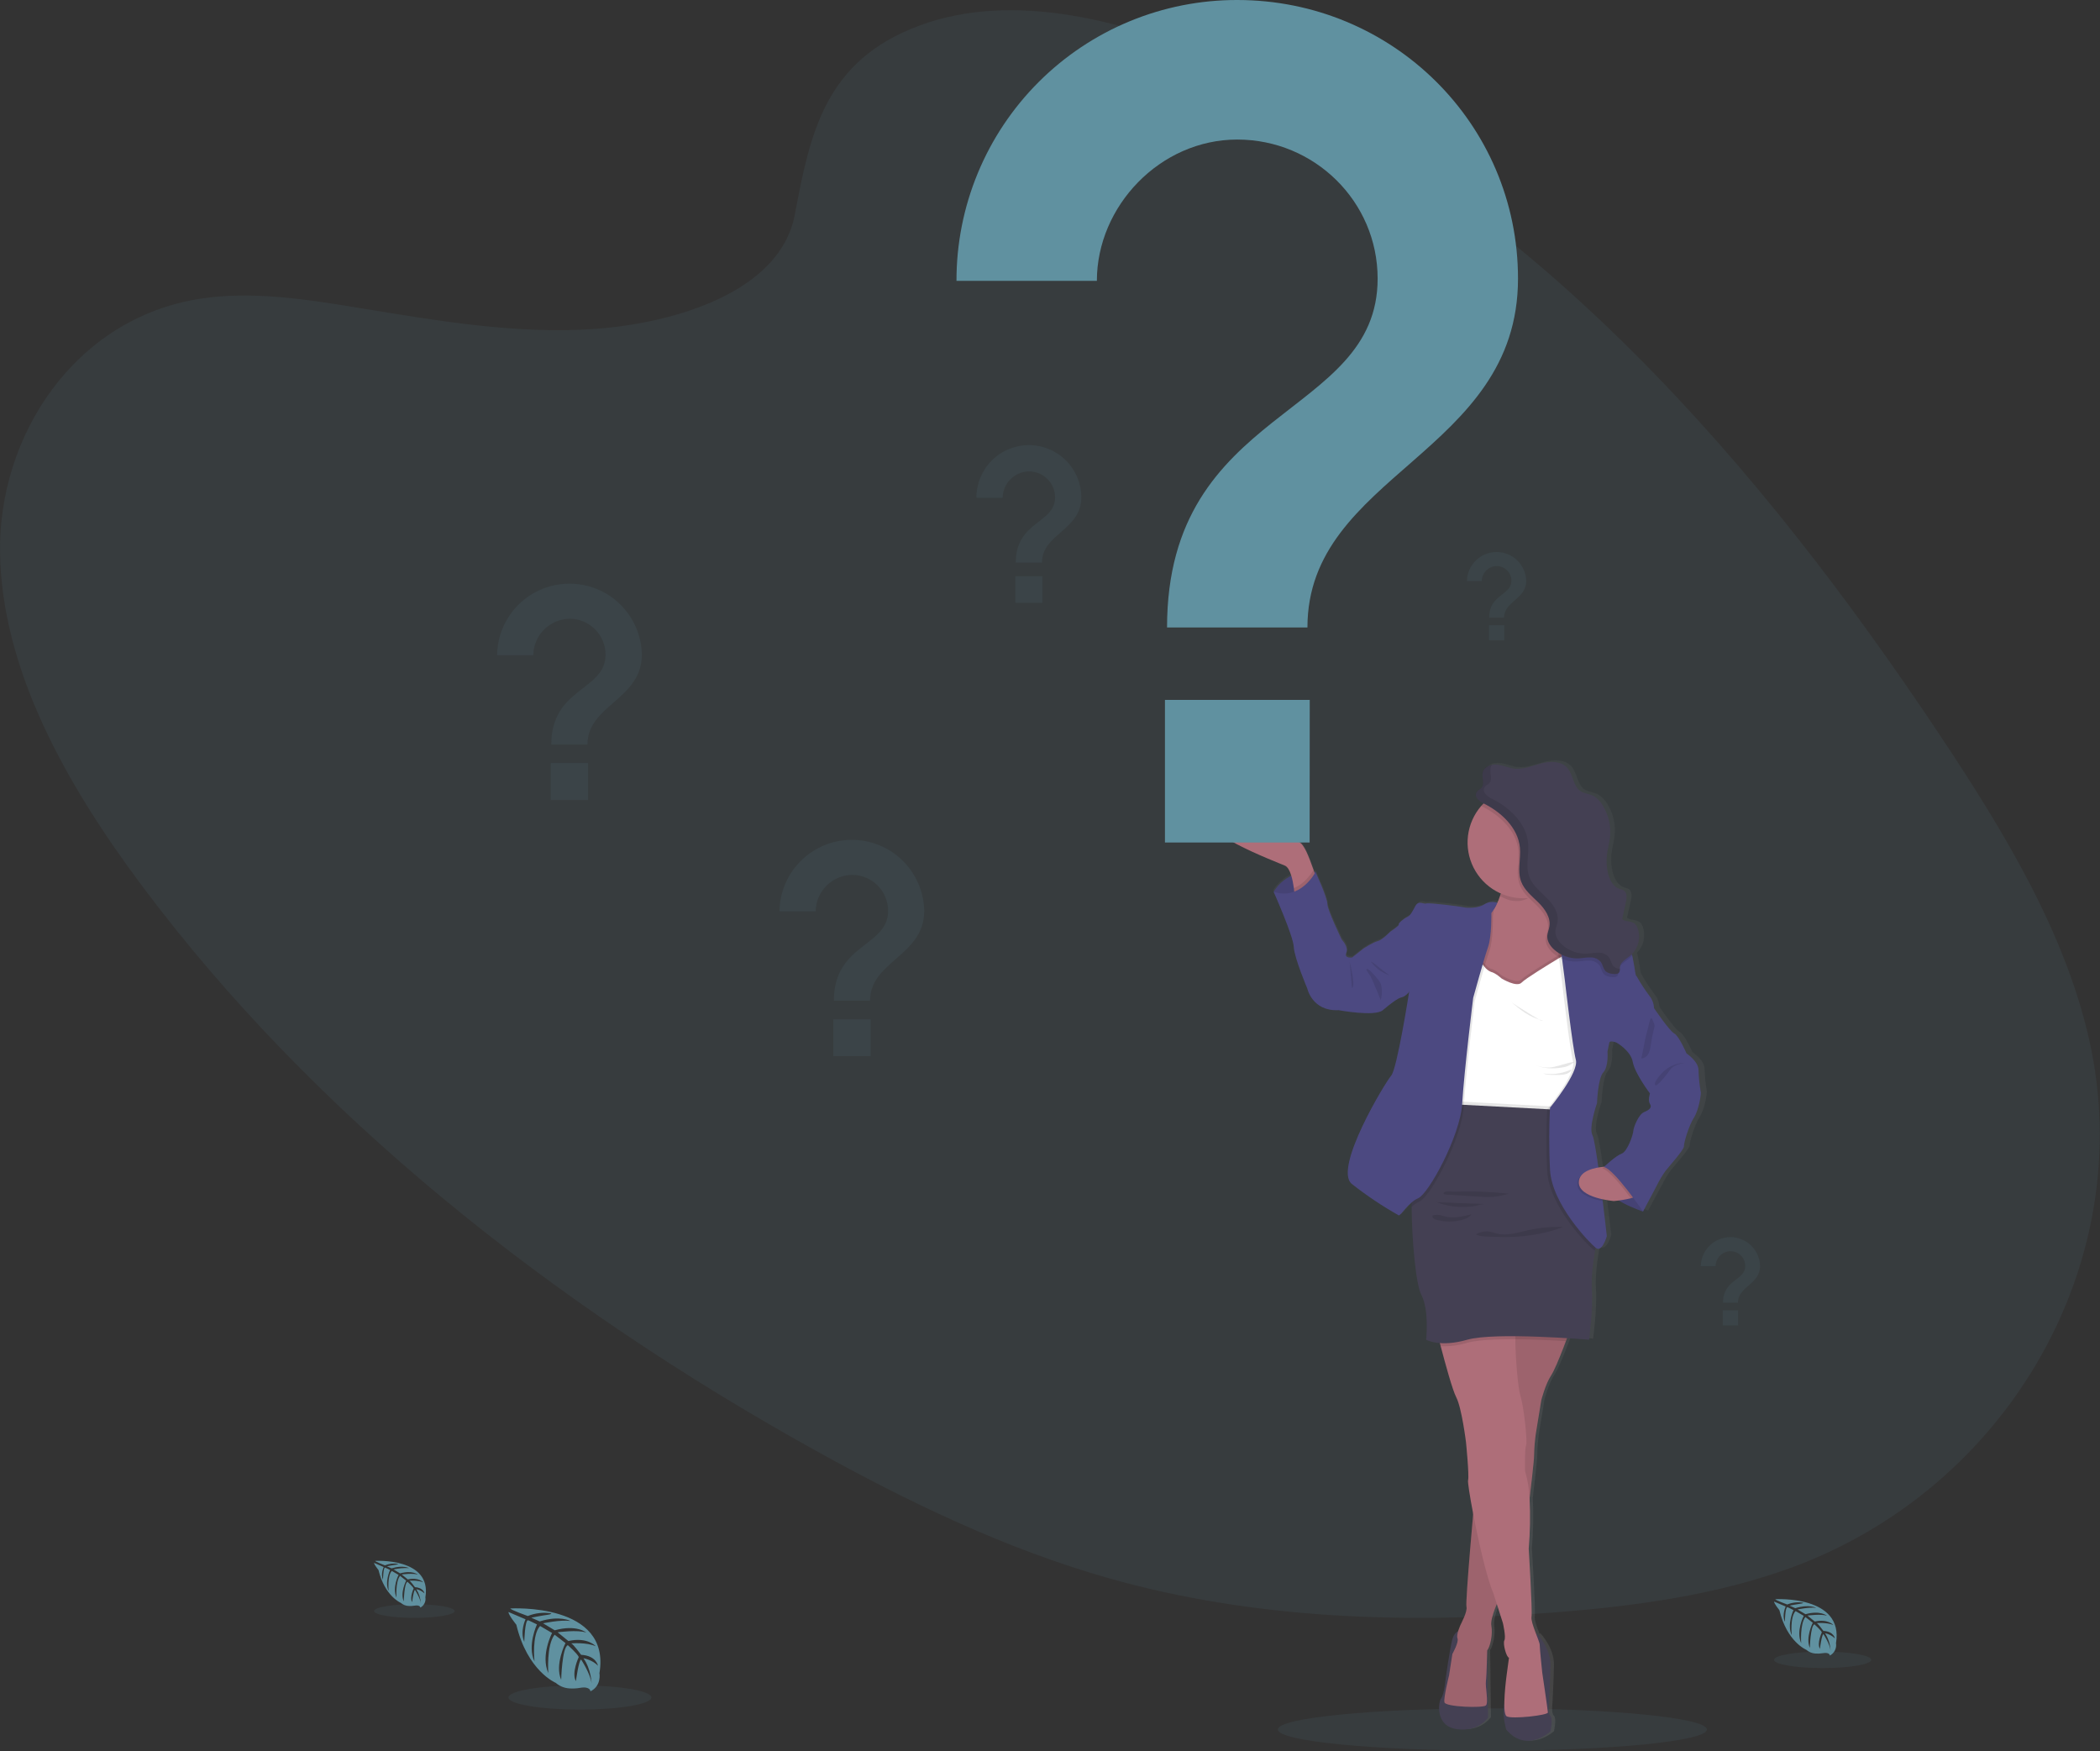 <svg width="1004" height="837" viewBox="0 0 1004 837" fill="none" xmlns="http://www.w3.org/2000/svg">
<rect x="0" y="0" width="1004" height="837" fill="#333333" stroke="none"/>
<g id="undraw_questions_75e0 (1) 1">
<g clip-path="url(#clip0)">
<path id="Vector" opacity="0.1" d="M713.5 836.77C770.142 836.77 816.06 832.244 816.06 826.66C816.06 821.076 770.142 816.55 713.5 816.55C656.858 816.55 610.94 821.076 610.94 826.66C610.94 832.244 656.858 836.77 713.5 836.77Z" fill="#6091A0"/>
<path id="Vector_2" opacity="0.1" d="M439.53 12.24C484.7 -4.55 539.69 9.89 586.65 30.95C734.14 97.11 841.59 222.7 926.96 350.65C957.87 396.98 987.23 445.35 998.85 497.07C1022.51 602.34 960.8 711.32 855.85 749.51C820.16 762.51 780.95 767.84 741.68 770.81C671.85 776.1 599.55 774 530.28 754.41C480.88 740.41 434.15 717.89 389.33 693.01C264.16 623.49 149.85 533.21 67.54 422.93C31.44 374.56 0.9 320.03 0.02 264.22C-0.86 208.41 35.51 152.33 95.35 142.84C120.09 138.92 146.26 143 171.79 147.2C209.38 153.39 247.48 159.9 284.64 157.2C323.03 154.39 372.96 139.39 379.96 102.74C387.37 63.39 394.42 29.01 439.53 12.24Z" fill="#6091A0"/>
<path id="leaf1" d="M244.02 768.81C244.02 768.81 292.28 765.9 286.59 799.72C286.59 799.72 287.72 805.72 282.3 808.41C282.3 808.41 282.22 805.9 277.35 806.75C275.62 807.047 273.861 807.135 272.11 807.01C269.742 806.846 267.492 805.916 265.7 804.36V804.36C265.7 804.36 252.13 798.76 246.86 776.58C246.86 776.58 242.95 771.75 243.11 770.5L251.25 773.98C251.25 773.98 248.47 779.86 250.66 784.74C250.66 784.74 250.92 774.2 252.49 774.44C252.8 774.49 256.72 776.44 256.72 776.44C256.72 776.44 251.93 786.67 255.54 794.11C255.54 794.11 254.17 781.5 258.21 777.18L263.95 780.53C263.95 780.53 258.35 791.1 262.15 799.72C262.15 799.72 261.15 786.49 265.15 781.34L270.35 785.34C270.35 785.34 265.09 795.76 268.3 802.92C268.3 802.92 268.71 787.51 271.47 786.35C271.47 786.35 276.02 790.35 276.71 792.01C276.71 792.01 273.11 799.57 275.34 803.56C275.34 803.56 276.71 793.3 277.84 793.25C277.84 793.25 282.36 800.05 282.84 804.71C282.84 804.71 282.64 797.78 278.93 792.6C278.93 792.6 283.31 793.35 285.87 796.19C285.87 796.19 285.16 791.38 277.82 790.96C277.82 790.96 274.08 785.81 273.07 785.49C273.07 785.49 280.38 784.88 284.81 786.85C284.81 786.85 280.91 782.31 271.73 784.37L266.6 780.19C266.6 780.19 276.23 778.87 280.3 780.33C280.3 780.33 275.61 776.33 265.22 779.24L259.64 775.9C259.64 775.9 267.84 774.13 272.73 774.77C272.73 774.77 267.57 771.99 258 775L254 773.21C254 773.21 260 772.03 261.77 771.84C263.54 771.65 263.62 771.17 263.62 771.17C259.814 770.532 255.905 770.965 252.33 772.42C252.33 772.42 243.87 769.39 244.02 768.81Z" fill="#6091A0"/>
<path id="Vector_3" opacity="0.1" d="M277.26 817.13C296.126 817.13 311.42 814.547 311.42 811.36C311.42 808.173 296.126 805.59 277.26 805.59C258.394 805.59 243.1 808.173 243.1 811.36C243.1 814.547 258.394 817.13 277.26 817.13Z" fill="#6091A0"/>
<path id="leaf2" d="M179.37 746.06C179.37 746.06 206.58 744.42 203.37 763.49C203.54 764.457 203.397 765.452 202.964 766.333C202.531 767.214 201.829 767.934 200.96 768.39C200.96 768.39 200.91 766.98 198.17 767.46C197.196 767.627 196.205 767.674 195.22 767.6C193.882 767.518 192.609 766.993 191.6 766.11V766.11C191.6 766.11 183.96 762.94 180.96 750.44C180.96 750.44 178.76 747.71 178.84 747.01L183.44 749.01C183.44 749.01 181.87 752.33 183.1 755.08C183.1 755.08 183.25 749.13 184.1 749.27C184.28 749.27 186.49 750.42 186.49 750.42C186.49 750.42 183.79 756.19 185.83 760.42C185.83 760.42 185.05 753.31 187.33 750.87L190.56 752.76C190.56 752.76 187.41 758.76 189.56 763.58C189.56 763.58 189.01 756.12 191.25 753.22L194.18 755.5C194.18 755.5 191.18 761.37 193.03 765.41C193.03 765.41 193.26 756.72 194.82 756.07C194.82 756.07 197.38 758.33 197.77 759.26C197.77 759.26 195.77 763.52 197 765.77C197 765.77 197.77 759.99 198.41 759.96C198.41 759.96 200.96 763.79 201.22 766.42C201.092 763.991 200.334 761.637 199.02 759.59C200.491 759.859 201.851 760.555 202.93 761.59C202.93 761.59 202.54 758.88 198.39 758.64C198.39 758.64 196.28 755.73 195.72 755.56C195.72 755.56 199.84 755.21 202.34 756.32C202.34 756.32 200.14 753.76 194.96 754.92L192.07 752.56C192.07 752.56 197.5 751.82 199.8 752.64C199.8 752.64 197.15 750.38 191.29 752.03L188.15 750.14C190.569 749.612 193.046 749.4 195.52 749.51C195.52 749.51 192.62 747.94 187.22 749.64L184.97 748.64C184.97 748.64 188.36 747.97 189.35 747.87C190.34 747.77 190.4 747.49 190.4 747.49C188.252 747.134 186.047 747.38 184.03 748.2C184.03 748.2 179.29 746.39 179.37 746.06Z" fill="#6091A0"/>
<path id="Vector_4" opacity="0.1" d="M198.11 773.3C208.747 773.3 217.37 771.84 217.37 770.04C217.37 768.24 208.747 766.78 198.11 766.78C187.473 766.78 178.85 768.24 178.85 770.04C178.85 771.84 187.473 773.3 198.11 773.3Z" fill="#6091A0"/>
<path id="leaf3" d="M848.78 764.39C848.78 764.39 881.63 762.39 877.78 785.39C877.977 786.558 877.801 787.759 877.277 788.822C876.752 789.884 875.907 790.755 874.86 791.31C874.86 791.31 874.8 789.6 871.49 790.18C870.311 790.381 869.113 790.438 867.92 790.35C866.308 790.245 864.776 789.613 863.56 788.55V788.55C863.56 788.55 854.32 784.74 850.73 769.64C850.73 769.64 848.07 766.35 848.18 765.51L853.72 767.87C853.72 767.87 851.83 771.87 853.32 775.2C853.32 775.2 853.5 768.02 854.56 768.2C854.78 768.2 857.44 769.58 857.44 769.58C857.44 769.58 854.18 776.58 856.64 781.58C856.64 781.58 855.71 773 858.46 770.06L862.36 772.33C862.36 772.33 858.55 779.53 861.14 785.4C861.14 785.4 860.47 776.4 863.14 772.89L866.68 775.65C866.68 775.65 863.1 782.74 865.28 787.65C865.28 787.65 865.57 777.17 867.45 776.37C867.45 776.37 870.54 779.1 871.01 780.22C871.01 780.22 868.56 785.37 870.08 788.09C870.08 788.09 871.01 781.09 871.78 781.09C871.78 781.09 874.86 785.72 875.18 788.89C875.031 785.959 874.118 783.118 872.53 780.65C874.307 780.986 875.948 781.835 877.25 783.09C877.25 783.09 876.77 779.82 871.76 779.53C871.76 779.53 869.22 776.02 868.54 775.81C868.54 775.81 873.54 775.39 876.54 776.73C876.54 776.73 873.88 773.65 867.63 775.05L864.14 772.2C864.14 772.2 870.69 771.3 873.47 772.29C873.47 772.29 870.27 769.56 863.2 771.55L859.4 769.28C859.4 769.28 864.98 768.08 868.31 768.51C868.31 768.51 864.8 766.62 858.31 768.67L855.59 767.45C855.59 767.45 859.68 766.64 860.88 766.52C862.08 766.4 862.14 766.06 862.14 766.06C859.551 765.628 856.892 765.922 854.46 766.91C854.46 766.91 848.68 764.77 848.78 764.39Z" fill="#6091A0"/>
<path id="Vector_5" opacity="0.1" d="M871.4 797.29C884.241 797.29 894.65 795.53 894.65 793.36C894.65 791.19 884.241 789.43 871.4 789.43C858.559 789.43 848.15 791.19 848.15 793.36C848.15 795.53 858.559 797.29 871.4 797.29Z" fill="#6091A0"/>
<path id="Vector_6" d="M816.05 521.62C815.42 518.099 815.056 514.536 814.96 510.96C814.96 506.67 809.13 502.87 809.13 502.87C809.13 502.87 805.53 494.54 803.13 493.31C800.73 492.08 793.32 481.18 793.32 481.18C793.235 479.03 792.452 476.966 791.09 475.3C788.87 472.382 786.842 469.322 785.02 466.14C784.02 464.92 784.52 464.06 783.02 456.95C782.94 456.58 782.85 456.22 782.74 455.88C782.74 455.72 782.64 455.58 782.58 455.42C784.172 453.823 785.282 451.81 785.782 449.612C786.283 447.413 786.154 445.119 785.41 442.99C785.141 442.144 784.65 441.384 783.99 440.79C782.3 439.41 779.6 439.98 777.86 438.67L779.71 430.49C780.15 428.49 780.38 425.96 778.63 424.88C777.973 424.568 777.282 424.337 776.57 424.19C773.57 423.19 771.83 420.02 771.05 416.97C770.3 414.032 770.097 410.981 770.45 407.97C770.79 405.07 771.64 402.25 771.95 399.34C772.514 393.958 771.219 388.544 768.28 384C767.137 382.039 765.453 380.449 763.43 379.42C761.58 378.59 759.43 378.42 757.7 377.42C753.98 375.05 754.17 369.42 751.2 366.19C748.23 362.96 742.97 362.97 738.64 364.08C734.31 365.19 730 367.08 725.56 366.61C722.7 366.29 720.02 364.99 717.15 364.69C716.329 364.612 715.501 364.649 714.69 364.8V364.71C712.57 365.09 710.62 366.27 710.12 368.28C710.008 368.758 709.961 369.249 709.98 369.74C709.98 370.91 710.26 372.13 710.28 373.25C710.317 373.695 710.264 374.143 710.125 374.567C709.986 374.991 709.763 375.383 709.47 375.72C708.9 376.33 708.06 376.65 707.47 377.28C707.229 377.521 707.041 377.808 706.915 378.125C706.79 378.441 706.73 378.78 706.74 379.12C706.74 380.9 708.96 382.47 710.45 383.19H710.51C710.11 383.59 709.71 384.01 709.34 384.44C705.068 389.264 702.713 395.487 702.72 401.93C702.756 407.134 704.313 412.215 707.198 416.546C710.083 420.877 714.172 424.271 718.96 426.31L718.75 426.96C718.329 428.246 717.838 429.508 717.28 430.74C716.245 430.392 715.147 430.274 714.063 430.395C712.978 430.516 711.933 430.873 711 431.44C708.14 433.44 702.55 433.28 701.06 432.91C699.57 432.54 684.06 430.58 682.81 431.07C681.56 431.56 679.09 429.36 677.48 432.3C675.87 435.24 675.12 436.83 673.48 437.57C671.84 438.31 669.01 440.63 669.39 441.12C669.77 441.61 665.29 444.55 665.29 444.55C665.29 444.55 661.44 448.55 659.21 449.08C656.98 449.61 652.26 452.64 652.26 452.64L646.79 456.92C646.79 456.92 642.7 457.54 643.94 454.72C645.18 451.9 641.7 448.35 641.7 448.35C641.7 448.35 634.75 434.26 634.75 431.35C634.75 428.44 629.04 416.03 629.04 416.03L628.34 415.96L628.02 415.05C626.97 412.1 625.61 408.48 624.57 406.36C622.57 402.31 621.34 401.89 621.34 401.89C621.34 401.89 597.26 383.81 581.62 389.32C565.98 394.83 610.17 411.25 614.14 412.97C615.53 413.57 616.53 415.51 617.23 417.78C613.707 419.479 610.741 422.146 608.68 425.47C608.68 425.47 618.24 446.66 618.49 451.93C618.74 457.2 625.07 471.93 625.07 471.93C625.07 471.93 627.43 482.84 640.21 482.22C640.21 482.22 657.84 485.46 661.69 482.22C665.54 478.98 669.01 476.44 670.88 476.07C672.255 475.618 673.464 474.765 674.35 473.62C674.35 473.62 668.52 510.37 665.66 513.56C662.8 516.75 637.53 558.01 646.6 565.39C653.783 570.952 661.375 575.966 669.31 580.39C670.08 580.77 672.39 576.92 675.69 574.19C675.69 574.88 675.69 575.58 675.69 576.32C675.75 591 677.69 613.32 680.37 618.32C684.37 625.67 682.73 639.88 682.73 639.88C684.833 640.87 687.117 641.418 689.44 641.49C689.56 641.97 689.7 642.49 689.83 642.99C692.02 651.26 695.57 664.05 697.38 667.45C700.11 672.6 702.09 688.9 702.09 688.9C702.09 688.9 703.71 704.9 703.09 707.15C702.85 708 703.9 714.66 705.55 723.15C704.55 734.64 702.65 756.79 702.33 764.8C702.33 764.95 702.33 765.1 702.33 765.24V765.38C702.335 765.47 702.335 765.56 702.33 765.65C702.33 765.83 702.33 765.99 702.33 766.14C702.299 766.644 702.319 767.15 702.39 767.65C702.514 768.413 702.456 769.194 702.22 769.93C701.512 772.144 700.612 774.293 699.53 776.35C699.074 777.361 698.673 778.396 698.33 779.45C697.33 779.89 696.11 780.96 695.43 783.57C694.19 788.35 692.33 801.57 692.33 801.57C692.33 801.57 691.58 809.66 690.1 811.5C688.62 813.34 687.1 824.85 697.67 826.32C708.24 827.79 712.81 820.72 712.81 820.72L712.44 788.64V788.58C712.654 788.31 712.838 788.019 712.99 787.71V787.63C713.06 787.48 713.14 787.32 713.21 787.14L713.3 786.9L713.46 786.51C713.454 786.464 713.454 786.416 713.46 786.37C714.486 783.297 714.794 780.03 714.36 776.82V776.66V776.41C714.36 776.33 714.36 776.24 714.36 776.16V775.66C714.36 775.6 714.36 775.53 714.36 775.47C714.36 775.257 714.38 775.037 714.42 774.81C714.42 774.81 714.42 774.73 714.42 774.69L714.48 774.3V774.13C714.48 774 714.48 773.87 714.56 773.73C714.556 773.697 714.556 773.663 714.56 773.63C714.66 773.17 714.78 772.63 714.91 772.19V772.08L715.06 771.6C715.21 771.09 715.38 770.6 715.56 770.06V769.96C715.56 769.8 715.67 769.64 715.73 769.49V769.43C715.91 768.94 716.1 768.43 716.28 768.01L716.33 767.88L716.49 767.48L716.54 767.36L716.92 766.47L719.85 775.52C719.85 775.52 721.47 782.26 720.6 783.85C719.73 785.44 721.6 792.06 722.83 792.18L721.68 800.51C721.058 805.103 720.688 809.727 720.57 814.36C720.49 814.89 720.41 815.36 720.35 815.68C719.55 819.95 721.47 826.57 721.47 826.57C731.27 838.16 742.95 827.47 742.95 827.47C742.95 827.47 744.31 821.34 742.95 820.12C741.59 818.9 742.2 814.48 742.2 814.48C742.2 814.48 742.82 803.57 742.94 795.61C743.06 787.65 736.43 780.61 736.43 780.61L736.06 780.94C734.85 777.82 733.47 774.18 733.76 772.55C734.26 769.73 732.39 739.96 732.39 739.96C733.081 731.979 733.228 723.961 732.83 715.96V715.96C732.99 714.61 733.14 713.28 733.29 711.96C734.04 705.56 734.65 700.09 734.89 697.22V696.88C734.95 696.11 734.98 695.56 734.97 695.3C734.97 694.3 734.97 693.16 735.07 691.91C735.3 688.47 735.84 684.64 735.84 684.64L738.44 668.83C738.44 668.83 740.44 661.11 743.29 656.83L743.63 656.29C743.74 656.1 743.85 655.89 743.97 655.67L744.02 655.58C744.13 655.37 744.25 655.15 744.36 654.92L744.41 654.83C744.81 654.04 745.24 653.13 745.69 652.13C745.69 652.05 745.76 651.98 745.79 651.9L746.13 651.14C746.13 651.04 746.21 650.94 746.26 650.84C746.31 650.74 746.47 650.33 746.58 650.08C746.629 649.979 746.673 649.876 746.71 649.77C746.84 649.47 746.98 649.16 747.11 648.84L747.3 648.38C747.39 648.15 747.49 647.92 747.59 647.69L747.83 647.08C747.9 646.93 747.96 646.78 748.02 646.63L748.29 645.94C748.29 645.84 748.38 645.73 748.42 645.63C749.13 643.86 749.81 642.11 750.42 640.52C750.61 640.02 750.8 639.52 750.97 639.08C757.33 639.47 761.65 639.82 761.65 639.82C761.65 639.82 763.65 625.49 763.01 616.06C762.59 609.62 763.79 601.52 764.58 597.06C764.67 596.57 764.75 596.13 764.83 595.73L765 595.87C768.11 598.32 770.34 590.23 770.34 590.23C770.34 590.23 769.5 582.68 768.34 573.53L768.22 572.62C770.012 573.002 771.825 573.279 773.65 573.45C773.65 573.45 774.65 573.36 776.02 573.19C779.81 575.384 783.81 577.193 787.96 578.59L794.57 566.39C795.812 563.861 797.267 561.442 798.92 559.16C800.92 556.71 807.98 548.87 807.86 547.4C807.74 545.93 810.22 537.47 812.7 533.67C815.18 529.87 816.17 522.23 816.05 521.62ZM788.49 530.93C785.88 532.03 783.4 538.16 783.28 540C783.16 541.84 780.42 549.92 777.57 550.9C774.94 551.8 769.92 556.42 769.12 557.16C768.3 557.23 767.37 557.34 766.4 557.5C765.31 549.77 764.23 543.37 763.54 542.08C761.54 538.4 765.73 526.64 765.73 526.64C765.73 526.64 766.14 514.76 768.73 511.94C771.32 509.12 770.73 502.01 770.73 502.01C770.73 502.01 771.35 499.07 771.6 497.73C771.85 496.39 775.29 497.73 775.32 497.73C775.32 497.73 782.02 501.4 783.02 506.91C784.02 512.42 791.34 521.98 791.34 521.98C791.34 521.98 790.22 525.29 791.34 526.98C792.46 528.67 791.1 529.83 788.49 530.93V530.93Z" fill="url(#paint0_linear)"/>
<path id="Vector_7" d="M608.96 426.22C610.999 422.858 613.983 420.171 617.54 418.495C621.097 416.82 625.07 416.23 628.96 416.8V431.11H620.27L613.47 429.39L608.96 426.22Z" fill="#4C4981"/>
<path id="Vector_8" opacity="0.1" d="M608.96 426.22C610.999 422.858 613.983 420.171 617.54 418.495C621.097 416.82 625.07 416.23 628.96 416.8V431.11H620.27L613.47 429.39L608.96 426.22Z" fill="black"/>
<path id="Vector_9" d="M629.61 420.59L618.96 428.05C618.96 428.05 618.87 426.56 618.6 424.52C618.07 420.66 616.88 414.87 614.31 413.75C610.4 412.03 566.87 395.65 582.31 390.14C597.75 384.63 621.44 402.69 621.44 402.69C621.44 402.69 622.66 403.11 624.61 407.14C625.61 409.26 626.98 412.87 628.01 415.82C628.96 418.48 629.61 420.59 629.61 420.59Z" fill="#AE6E79"/>
<path id="Vector_10" d="M714.69 432.08L715.9 431.51L719.3 435.39L716.52 441.32L711.78 439.42L712.88 434.68L714.69 432.08Z" fill="#4C4981"/>
<path id="Vector_11" d="M698.58 779.39C698.58 779.39 695.52 779.03 694.3 783.8C693.08 788.57 691.24 801.8 691.24 801.8C691.24 801.8 690.51 809.87 689.04 811.71C687.57 813.55 686.11 825.04 696.5 826.5C706.89 827.96 711.42 820.91 711.42 820.91L711.05 788.84L698.58 779.39Z" fill="#444053"/>
<path id="Vector_12" d="M734.84 780.83C734.84 780.83 741.38 787.83 741.26 795.77C741.14 803.71 740.52 814.6 740.52 814.6C740.52 814.6 739.92 819.01 741.26 820.23C742.6 821.45 741.26 827.57 741.26 827.57C741.26 827.57 729.76 838.24 720.1 826.67C720.1 826.67 718.22 820.06 719 815.8C719.78 811.54 721.96 792.39 721.96 792.39L734.84 780.83Z" fill="#444053"/>
<path id="Vector_13" d="M751.04 634.6C751.04 634.6 744.44 653.06 741.62 657.34C738.8 661.62 736.86 669.34 736.86 669.34L734.29 685.11C733.788 688.636 733.501 692.189 733.43 695.75C733.55 699.3 727.07 751.02 727.07 751.02L716.8 764.11C716.8 764.11 712.28 773.28 713.01 777.11C713.74 780.94 712.52 787.02 711.01 788.85C711.01 788.85 710.77 800.85 710.4 803.52C710.03 806.19 711.75 813.8 710.4 815.14C709.05 816.48 691.08 815.88 690.59 813.67C690.1 811.46 692.79 800.83 692.79 800.83L694.38 790.56C694.38 790.56 697.56 784.94 696.83 783.1C696.1 781.26 698.17 776.99 698.29 776.62C698.41 776.25 701.72 770.26 701.11 767.94C700.5 765.62 704.96 716.28 704.96 716.28L717.55 627.87L751.04 634.6Z" fill="#AE6E79"/>
<path id="Vector_14" opacity="0.1" d="M751.04 634.6C751.04 634.6 750.04 637.38 748.67 641.03C746.49 646.79 743.35 654.72 741.62 657.34C738.81 661.62 736.85 669.34 736.85 669.34L734.28 685.12C733.783 688.646 733.499 692.199 733.43 695.76C733.43 697.16 732.49 706.09 731.29 716.38C729.44 732.11 727.07 751.03 727.07 751.03L716.8 764.12C716.8 764.12 716.28 765.12 715.63 766.7C714.34 769.7 712.52 774.57 713.01 777.08C713.74 780.87 712.52 786.98 711.01 788.82C711.01 788.82 710.76 800.82 710.4 803.49C710.04 806.16 711.75 813.76 710.4 815.11C709.05 816.46 691.08 815.85 690.59 813.65C690.1 811.45 692.79 800.81 692.79 800.81L694.38 790.53C694.38 790.53 697.56 784.91 696.82 783.07C696.08 781.23 698.17 776.96 698.29 776.59C698.41 776.22 701.72 770.23 701.11 767.91C700.64 766.14 703.11 737.17 704.26 723.43C704.65 719.11 704.9 716.3 704.9 716.3L715.73 640.24L716.61 634.11L717.49 627.89L751.04 634.6Z" fill="black"/>
<path id="Vector_15" d="M740.04 818.51C740.15 819.86 722.79 821.82 720.31 820.35C717.83 818.88 720.31 800.66 720.31 800.66L721.44 792.35C720.23 792.22 718.39 785.62 719.24 784.03C720.09 782.44 718.51 775.72 718.51 775.72L715.63 766.72L713.87 761.21C711.01 754.9 706.87 736.9 704.3 723.46C702.68 715.02 701.65 708.37 701.88 707.52C702.49 705.32 700.88 689.3 700.88 689.3C700.88 689.3 698.88 673.03 696.24 667.9C694.45 664.5 690.96 651.73 688.8 643.49C687.7 639.26 686.94 636.22 686.94 636.22C686.94 636.22 705.42 634.67 716.63 634.13C721.78 633.88 725.4 633.85 724.98 634.27C724.56 634.69 724.45 636.93 724.47 640.17C724.52 648.56 725.69 663.32 726.93 667.29C728.64 672.79 730.35 689.29 729.62 690.89C728.89 692.49 729.13 703.12 729.13 703.12C730.39 707.438 731.115 711.895 731.29 716.39C731.681 724.354 731.541 732.335 730.87 740.28C730.87 740.28 732.7 770 732.21 772.81C731.72 775.62 736.12 784.43 736.12 786.14C736.12 787.85 737.34 799.47 737.34 799.47C737.34 799.47 739.96 817.17 740.04 818.51Z" fill="#AE6E79"/>
<path id="Vector_16" d="M749.69 461.31L747.59 463.58L746.22 465.06L738.22 473.66L717.55 475.99L706.55 473.05L703.83 472.32C703.83 472.32 703.83 466.8 704.32 460.18C705.02 451.69 706.69 441.38 710.68 438.57C712.678 437.006 714.273 434.986 715.33 432.68C716.128 431.09 716.797 429.438 717.33 427.74C717.41 427.52 717.47 427.31 717.54 427.09C718.44 424.126 719.089 421.092 719.48 418.02C719.48 418.02 722.12 416.56 725.79 414.86C735.36 410.39 751.89 404.22 746.14 418.02C745.295 420.041 744.574 422.111 743.98 424.22C743.89 424.53 743.81 424.84 743.74 425.14C741.82 432.82 743.09 437.48 744.52 440.05C744.762 440.495 745.039 440.92 745.35 441.32C745.741 441.857 746.209 442.332 746.74 442.73L749.12 457.84L749.32 459.09L749.69 461.31Z" fill="#AE6E79"/>
<path id="Vector_17" opacity="0.1" d="M746.15 418.76C745.06 421.38 746.68 416.62 746.15 418.76C741.79 421.86 731.52 430.69 725.75 430.69C721.85 430.69 720.68 429.98 717.34 428.47C718.351 425.306 719.07 422.055 719.49 418.76C719.49 418.76 754.1 399.68 746.15 418.76Z" fill="black"/>
<path id="Vector_18" d="M754.96 402.69C754.955 409.276 752.514 415.627 748.107 420.521C743.7 425.415 737.639 428.506 731.09 429.2C730.17 429.29 729.24 429.35 728.3 429.35C723.027 429.35 717.873 427.786 713.489 424.857C709.104 421.928 705.687 417.764 703.669 412.892C701.652 408.021 701.124 402.66 702.152 397.489C703.181 392.317 705.72 387.567 709.449 383.839C713.177 380.11 717.927 377.571 723.099 376.542C728.27 375.514 733.631 376.042 738.502 378.059C743.374 380.077 747.538 383.494 750.467 387.879C753.396 392.263 754.96 397.417 754.96 402.69V402.69Z" fill="#AE6E79"/>
<path id="Vector_19" opacity="0.1" d="M758.75 520.87L754.95 530.78C754.95 530.78 751.86 530.91 747.04 531.06C730.77 531.58 694.92 532.24 693.32 528.06C692.961 527 692.772 525.889 692.76 524.77C692.55 518.4 695.52 508.62 695.52 508.62C695.52 508.62 697.23 489.05 697.23 488.2C697.23 487.35 695.76 473.64 695.76 473.64L698.7 462.64L706.89 456.89C706.89 456.89 710.56 462.52 712.76 463C714.96 463.48 717.9 466.19 717.9 466.19C717.9 466.19 725.11 470.59 727.44 468.14C729.77 465.69 747.86 454.93 747.86 454.93L757.4 465.45L758.75 520.87Z" fill="black"/>
<path id="Vector_20" d="M758.75 522.39L754.95 532.29C754.95 532.29 751.86 532.43 747.04 532.58H746.57C744.49 532.65 742.11 532.72 739.57 532.77C726.64 533.07 708.83 533.15 699.52 531.77C696.02 531.27 693.73 530.55 693.35 529.57C693.139 528.981 692.992 528.371 692.91 527.75C692.85 527.29 692.81 526.75 692.79 526.28C692.58 519.91 695.55 510.13 695.55 510.13C695.55 510.13 697.26 490.56 697.26 489.71C697.26 488.86 695.79 475.15 695.79 475.15L698.73 464.15L704.36 460.21L706.92 458.41C707.781 459.699 708.72 460.935 709.73 462.11C710.519 463.169 711.575 464.001 712.79 464.52C715 465.01 717.93 467.71 717.93 467.71C717.93 467.71 725.14 472.11 727.47 469.66C729.24 467.79 740.24 461.06 745.32 457.99C746.88 457.04 747.89 456.45 747.89 456.45L749.17 457.87L757.43 466.97L758.75 522.39Z" fill="white"/>
<path id="Vector_21" opacity="0.1" d="M629.61 420.59L618.96 428.05C618.96 428.05 618.87 426.56 618.6 424.52C623.86 422.3 627.06 417.39 627.98 415.82C628.96 418.48 629.61 420.59 629.61 420.59Z" fill="black"/>
<path id="Vector_22" d="M667.03 445.91L664.71 445.29C664.71 445.29 660.91 449.29 658.71 449.82C656.51 450.35 651.87 453.36 651.87 453.36L646.48 457.64C646.48 457.64 642.48 458.26 643.67 455.44C644.86 452.62 641.47 449.08 641.47 449.08C641.47 449.08 634.62 435.02 634.62 432.08C634.62 429.14 628.96 416.8 628.96 416.8C628.96 416.8 621.86 430.62 608.9 426.22C608.9 426.22 618.32 447.37 618.56 452.63C618.8 457.89 625.04 472.56 625.04 472.56C625.04 472.56 627.37 483.45 639.96 482.84C639.96 482.84 657.33 486.07 661.12 482.84C664.91 479.61 668.33 477.07 670.12 476.7C671.91 476.33 673.54 474.26 673.54 474.26V459.72L667.03 445.91Z" fill="#4C4981"/>
<path id="Vector_23" opacity="0.1" d="M645.26 459.72C645.26 459.72 648.32 471.1 646.36 472.32L645.26 459.72Z" fill="black"/>
<path id="Vector_24" opacity="0.1" d="M747.04 532.53C730.77 533.05 694.92 533.7 693.32 529.53C692.961 528.47 692.772 527.359 692.76 526.24L745.91 529.04L747.04 532.53Z" fill="black"/>
<path id="Vector_25" opacity="0.1" d="M751.04 634.6C751.04 634.6 750.04 637.38 748.67 641.03C741.92 640.62 732.98 640.19 724.49 640.13C721.49 640.13 718.55 640.13 715.77 640.23C709.87 640.41 704.77 640.89 701.52 641.81C697.411 643.075 693.116 643.63 688.82 643.45C687.72 639.22 686.96 636.18 686.96 636.18C686.96 636.18 705.44 634.63 716.65 634.09L717.53 627.87L751.04 634.6Z" fill="black"/>
<path id="Vector_26" d="M765.35 589.84L763.27 594.24C763.27 594.24 762.98 595.55 762.61 597.63C761.83 602.11 760.61 610.19 761.07 616.63C761.68 626.05 759.72 640.35 759.72 640.35C759.72 640.35 714.72 636.56 701.52 640.35C688.32 644.14 681.82 640.35 681.82 640.35C681.82 640.35 683.42 626.17 679.5 618.83C676.83 613.83 674.95 591.51 674.89 576.83C674.89 570.06 675.23 564.93 676.08 563.89C678.77 560.59 690.26 527.57 690.26 527.57L692.88 527.71L699.88 528.08L739.68 530.18L745.93 530.51L746.59 532.51L765.35 589.84Z" fill="#444053"/>
<path id="Vector_27" d="M785.16 575.16L785.53 579.08C785.53 579.08 765.82 572.66 766.82 564.77C767.82 556.88 766.82 557.77 766.82 557.77L782.66 559.11L785.16 575.16Z" fill="#4C4981"/>
<path id="Vector_28" opacity="0.1" d="M785.16 575.16L785.53 579.08C785.53 579.08 765.82 572.66 766.82 564.77C767.82 556.88 766.82 557.77 766.82 557.77L782.66 559.11L785.16 575.16Z" fill="black"/>
<path id="Vector_29" opacity="0.1" d="M658.41 462.88C660.422 464.59 662.795 465.824 665.35 466.49C664.61 466.329 663.922 465.986 663.35 465.49C661.94 464.49 660.6 463.4 659.24 462.34C658.14 461.48 656.77 460.05 655.42 459.7C656.304 460.861 657.306 461.926 658.41 462.88V462.88Z" fill="black"/>
<path id="Vector_30" opacity="0.1" d="M658.71 468.03C659.344 468.746 659.857 469.56 660.23 470.44C660.861 472.929 660.823 475.54 660.12 478.01L656.96 470.39C656.41 469.09 655.86 467.79 655.2 466.55C654.91 466.02 653.09 463.81 653.3 463.35C653.86 462.05 658.12 467.3 658.71 468.03Z" fill="black"/>
<path id="Vector_31" opacity="0.1" d="M746.88 510.23C749.034 509.969 751.049 509.027 752.63 507.54C749.38 507.95 746.3 509.23 743.1 509.9C740.129 510.59 737.014 510.303 734.22 509.08C737.9 510.88 742.96 510.94 746.88 510.23Z" fill="black"/>
<path id="Vector_32" opacity="0.1" d="M737.69 487.84C737.107 487.927 736.514 487.779 736.04 487.43C733.6 486.03 731.193 484.57 728.82 483.05C726.51 481.56 723.72 480.05 721.75 478.17C726.6 482.55 731.12 486.25 737.69 487.84Z" fill="black"/>
<path id="Vector_33" opacity="0.1" d="M744.47 513.78C745.751 513.838 747.035 513.734 748.29 513.47C749.56 513.206 750.682 512.47 751.43 511.41C750.976 511.305 750.5 511.381 750.1 511.62C746.225 513.251 741.97 513.76 737.82 513.09C739.81 513.94 742.36 513.77 744.47 513.78Z" fill="black"/>
<path id="Vector_34" opacity="0.1" d="M721.31 570.56C718.764 571.328 716.148 571.84 713.5 572.09C711.44 572.185 709.375 572.145 707.32 571.97L697.32 571.34L692.32 571.02C691.73 571.02 689.32 571.02 690.51 569.83C691.11 569.25 694.45 569.62 695.31 569.59C696.97 569.537 698.637 569.507 700.31 569.5C703.62 569.5 706.94 569.5 710.25 569.7C713.96 569.88 717.61 570.16 721.31 570.56Z" fill="black"/>
<path id="Vector_35" opacity="0.1" d="M709.72 575.51C708.02 575.44 705.83 576.45 704.08 576.67C702.122 576.902 700.15 576.978 698.18 576.9C694.282 576.806 690.433 576.021 686.81 574.58C694.44 574.97 702.09 575.2 709.72 575.51Z" fill="black"/>
<path id="Vector_36" opacity="0.1" d="M688.3 580.75C689.04 580.899 689.768 581.1 690.48 581.35C694.7 582.55 699.19 581.49 703.48 580.43C702.41 582.04 700.48 582.73 698.55 583.17C695.411 583.965 692.139 584.085 688.95 583.52C687.95 583.32 685.44 582.96 684.95 581.92C684.13 580.39 687.36 580.6 688.3 580.75Z" fill="black"/>
<path id="Vector_37" opacity="0.1" d="M711.96 588.64C713.225 588.899 714.474 589.233 715.7 589.64C720.45 590.82 725.38 589.2 730.15 588.11C735.884 586.808 741.764 586.263 747.64 586.49C746.59 586.49 744.92 587.41 743.89 587.72C742.54 588.13 741.17 588.51 739.8 588.85C737.11 589.51 734.38 590.05 731.63 590.44C726.078 591.243 720.46 591.487 714.86 591.17C712.3 591.03 707.86 591.29 705.67 590C707.563 588.875 709.771 588.398 711.96 588.64Z" fill="black"/>
<path id="Vector_38" opacity="0.1" d="M713.75 437.82C713.75 437.82 713.99 449.08 712.16 454.22C711.58 455.82 710.68 458.77 709.7 462.08C708.63 465.75 707.46 469.86 706.56 473.08C705.66 476.3 705.06 478.46 705.06 478.46C705.06 478.46 700.93 512.1 699.86 528.13C699.86 528.41 699.86 528.7 699.8 528.97C699.74 529.87 699.64 530.81 699.49 531.78C697.11 547.7 683.38 572.25 678.77 574.21C677.332 574.87 676.02 575.773 674.89 576.88C674.89 570.11 675.23 564.98 676.08 563.94C678.77 560.64 690.26 527.62 690.26 527.62L692.88 527.76C692.82 527.3 692.78 526.76 692.76 526.29C692.55 519.92 695.52 510.14 695.52 510.14C695.52 510.14 697.23 490.57 697.23 489.72C697.23 488.87 695.76 475.16 695.76 475.16L698.7 464.16L704.33 460.22C705.03 451.73 706.7 441.42 710.69 438.61C712.688 437.046 714.283 435.026 715.34 432.72C716.13 432.83 714.69 432.13 714.69 432.13L713.75 437.82Z" fill="black"/>
<path id="Vector_39" d="M715.9 431.51C714.881 431.161 713.797 431.043 712.726 431.164C711.656 431.286 710.626 431.643 709.71 432.21C706.89 434.21 701.39 434.04 699.92 433.68C698.45 433.32 683.17 431.35 681.92 431.84C680.67 432.33 678.25 430.13 676.66 433.07C675.07 436.01 674.34 437.59 672.75 438.32C671.16 439.05 668.34 441.38 668.75 441.87C669.16 442.36 664.75 445.29 664.75 445.29L673.67 474.29C673.67 474.29 667.92 510.97 665.11 514.15C662.3 517.33 637.35 558.54 646.28 565.88C653.35 571.439 660.831 576.453 668.66 580.88C669.66 581.37 673.18 574.77 678.07 572.69C682.96 570.61 698.13 543.09 699.07 527.44C700.01 511.79 704.33 476.94 704.33 476.94C704.33 476.94 709.59 457.86 711.42 452.72C713.25 447.58 713.01 436.32 713.01 436.32L715.9 431.51Z" fill="#4C4981"/>
<path id="Vector_40" opacity="0.1" d="M765.35 589.84L763.27 594.24C763.27 594.24 762.98 595.55 762.61 597.63C762.239 597.583 761.891 597.427 761.61 597.18C758.55 594.73 740.61 576.27 739.72 559.88C739.09 547.79 739.39 537.37 739.59 532.73C739.65 531.27 739.71 530.39 739.71 530.2C739.71 530.2 753.65 513.32 752.06 507.34C750.47 501.36 746.8 469.34 746.8 469.34L746.26 465.14L745.33 458.04L743.11 440.86L745.41 441.4C745.801 441.937 746.269 442.412 746.8 442.81L749.18 457.92L757.44 467.02L758.79 522.42L754.99 532.32C754.99 532.32 751.9 532.46 747.08 532.61H746.61L765.35 589.84Z" fill="black"/>
<path id="Vector_41" d="M773.05 498.39C773.05 498.39 769.63 497.04 769.39 498.39C769.15 499.74 768.53 502.66 768.53 502.66C768.53 502.66 769.14 509.76 766.53 512.57C763.92 515.38 763.53 527.24 763.53 527.24C763.53 527.24 759.41 538.98 761.36 542.65C762.07 543.98 763.17 550.65 764.27 558.65C764.97 563.65 765.66 569.14 766.27 574.16C767.38 583.28 768.21 590.83 768.21 590.83C768.21 590.83 766 598.9 762.94 596.45C759.88 594 741.94 575.54 741.06 559.15C740.46 547.64 740.7 537.64 740.9 532.71C740.98 530.62 741.06 529.44 741.06 529.44C741.06 529.44 755 512.56 753.41 506.57C751.82 500.58 748.15 468.57 748.15 468.57L747.51 463.62L746.82 458.3L746.66 457.13L744.45 440.13C744.84 440.22 758.56 443.32 760.37 445.13C762.18 446.94 773.37 449.53 773.37 449.53C775.058 449.988 776.592 450.89 777.812 452.142C779.033 453.395 779.895 454.951 780.31 456.65C780.42 456.99 780.5 457.35 780.58 457.72C782.05 464.82 781.58 465.67 782.58 466.9C783.58 468.13 773.05 498.39 773.05 498.39Z" fill="#4C4981"/>
<path id="Vector_42" opacity="0.1" d="M766.35 574.15C761.35 573.15 753.93 570.84 754.1 565.74C754.25 560.97 759.99 559.25 764.34 558.64C765.04 563.62 765.73 569.13 766.35 574.15Z" fill="black"/>
<path id="Vector_43" d="M781.86 571.61C781.66 572.04 780.86 572.41 779.72 572.74C777.045 573.377 774.328 573.821 771.59 574.07C771.59 574.07 754.59 572.72 754.83 565.01C755.01 559.48 762.69 558.01 767 557.68C767.954 557.591 768.912 557.551 769.87 557.56C769.87 557.56 782.59 570.03 781.86 571.61Z" fill="#AE6E79"/>
<path id="Vector_44" opacity="0.1" d="M781.86 571.61C781.66 572.04 780.86 572.41 779.72 572.74C775.29 566.81 769.11 559.2 766.08 558.53L767 557.68C767.954 557.591 768.912 557.551 769.87 557.56C769.87 557.56 782.59 570.03 781.86 571.61Z" fill="black"/>
<path id="Vector_45" d="M777.58 466.08L782.58 466.82C784.385 470 786.389 473.063 788.58 475.99C789.924 477.66 790.695 479.718 790.78 481.86C790.78 481.86 798.12 492.74 800.44 493.96C802.76 495.18 806.31 503.5 806.31 503.5C806.31 503.5 812.06 507.29 812.06 511.57C812.162 515.139 812.53 518.696 813.16 522.21C813.29 522.82 812.31 530.41 809.86 534.21C807.41 538.01 804.96 546.39 805.09 547.89C805.22 549.39 798.24 557.19 796.29 559.63C794.662 561.912 793.231 564.327 792.01 566.85L785.53 579.08C785.53 579.08 771.83 558.9 766.82 557.8C766.82 557.8 772.44 552.42 775.25 551.44C778.06 550.46 780.76 542.44 780.88 540.56C781 538.68 783.45 532.61 786.01 531.56C788.57 530.51 789.93 529.36 788.83 527.64C787.73 525.92 788.83 522.64 788.83 522.64C788.83 522.64 781.61 513.1 780.63 507.64C779.65 502.18 773.05 498.47 773.05 498.47L769.26 489.17L777.58 466.08Z" fill="#4C4981"/>
<path id="Vector_46" opacity="0.1" d="M795.77 511.73C798.537 509.394 802.02 508.074 805.64 507.99C803.32 508.39 800.88 508.9 799.18 510.52C798.512 511.221 797.913 511.985 797.39 512.8C796.81 513.63 792.09 519.63 791.39 518.68C790.22 517.29 794.82 512.54 795.77 511.73Z" fill="black"/>
<path id="Vector_47" opacity="0.1" d="M784.69 505.94C785.439 505.875 786.157 505.613 786.77 505.178C787.383 504.744 787.87 504.155 788.18 503.47C788.776 502.092 789.144 500.626 789.27 499.13C789.628 496.626 790.132 494.145 790.78 491.7C790.974 491.217 791.057 490.696 791.02 490.176C790.984 489.656 790.83 489.152 790.57 488.7C790.302 487.919 789.939 487.173 789.49 486.48C788.59 487.48 788.33 489.81 787.96 491.15C787.5 492.81 787.08 494.48 786.68 496.15C786.47 496.95 784.81 505.94 784.69 505.94Z" fill="black"/>
<path id="Vector_48" opacity="0.1" d="M780.36 456.57C779.867 457.215 779.3 457.799 778.67 458.31C776.67 459.9 774.02 461.24 773.77 463.75C773.84 464.565 773.738 465.387 773.47 466.16C772.83 467.26 771.26 467.16 770.01 466.95C768.955 466.855 767.944 466.482 767.08 465.87C765.77 464.75 765.65 462.75 764.65 461.34C764.042 460.612 763.275 460.034 762.408 459.651C761.541 459.268 760.597 459.089 759.65 459.13C757.78 459.07 755.92 459.49 754.05 459.57C752.848 459.631 751.643 459.55 750.46 459.33C750.069 459.27 749.682 459.19 749.3 459.09C748.464 458.884 747.648 458.607 746.86 458.26C746.452 458.098 746.055 457.911 745.67 457.7C744.418 457.057 743.258 456.25 742.22 455.3C740.39 453.62 738.87 451.3 739.02 448.81C739.11 447.28 739.8 445.87 740.02 444.36C740.77 440.04 737.9 435.96 734.79 432.87C733.55 431.64 732.23 430.45 730.99 429.2C729.059 427.419 727.535 425.243 726.52 422.82C725.686 420.241 725.413 417.513 725.72 414.82C726.001 412.09 726.078 409.342 725.95 406.6C725.03 396.88 716.73 389.43 708.43 385.38L708.06 385.19C710.522 382.364 713.553 380.09 716.954 378.515C720.355 376.94 724.05 376.1 727.798 376.05C731.546 376 735.262 376.742 738.704 378.226C742.146 379.71 745.236 381.903 747.772 384.662C750.309 387.422 752.235 390.685 753.425 394.24C754.614 397.794 755.041 401.559 754.676 405.289C754.312 409.02 753.164 412.631 751.309 415.888C749.454 419.145 746.933 421.974 743.91 424.19C743.82 424.5 743.74 424.81 743.67 425.11C741.75 432.79 743.02 437.45 744.45 440.02C744.84 440.11 758.56 443.21 760.37 445.02C762.18 446.83 773.37 449.42 773.37 449.42C775.071 449.873 776.618 450.776 777.848 452.034C779.078 453.293 779.946 454.86 780.36 456.57V456.57Z" fill="black"/>
<path id="Vector_49" d="M706.3 378.14C706.85 377.51 707.68 377.19 708.24 376.58C709.97 374.7 708.24 371.63 708.87 369.15C709.55 366.4 712.93 365.2 715.75 365.49C718.57 365.78 721.21 367.08 724.03 367.4C728.41 367.89 732.65 365.99 736.92 364.88C741.19 363.77 746.35 363.71 749.29 366.98C752.23 370.25 752.03 375.82 755.69 378.19C757.38 379.28 759.51 379.4 761.34 380.19C763.343 381.218 765.003 382.806 766.12 384.76C769.017 389.31 770.293 394.705 769.74 400.07C769.43 402.97 768.59 405.79 768.25 408.69C767.905 411.702 768.108 414.751 768.85 417.69C769.62 420.69 771.29 423.93 774.28 424.89C774.971 425.042 775.642 425.274 776.28 425.58C778.01 426.66 777.78 429.2 777.34 431.18L775.56 439.39C777.27 440.69 779.93 440.13 781.56 441.5C782.213 442.097 782.696 442.856 782.96 443.7C783.764 445.996 783.851 448.482 783.21 450.829C782.569 453.175 781.23 455.272 779.37 456.84C777.37 458.43 774.72 459.77 774.47 462.27C774.546 463.086 774.444 463.908 774.17 464.68C773.54 465.78 771.96 465.68 770.71 465.47C769.659 465.373 768.651 465.001 767.79 464.39C766.47 463.27 766.36 461.27 765.36 459.86C764.751 459.133 763.984 458.556 763.117 458.173C762.25 457.79 761.307 457.611 760.36 457.65C758.48 457.59 756.63 458.01 754.75 458.1C750.414 458.278 746.181 456.748 742.96 453.84C741.12 452.15 739.61 449.84 739.75 447.34C739.84 445.82 740.53 444.4 740.75 442.89C741.49 438.58 738.63 434.49 735.52 431.4C732.41 428.31 728.76 425.46 727.24 421.35C725.34 416.26 727.18 410.58 726.67 405.18C725.75 395.45 717.46 388.01 709.15 383.95C707.3 383 704.15 380.59 706.3 378.14Z" fill="#444053"/>
<path id="Vector_50" opacity="0.1" d="M771.7 462.12C770.38 460.99 770.27 459 769.27 457.59C768.661 456.863 767.894 456.285 767.028 455.9C766.161 455.515 765.218 455.334 764.27 455.37C762.39 455.31 760.53 455.73 758.66 455.82C754.308 456.011 750.057 454.477 746.83 451.55C744.99 449.87 743.49 447.55 743.63 445.06C743.72 443.53 744.41 442.11 744.63 440.61C745.38 436.29 742.51 432.2 739.4 429.11C736.29 426.02 732.65 423.17 731.12 419.06C729.23 413.98 731.12 408.3 730.56 402.89C729.63 393.16 721.34 385.72 713.04 381.66C711.1 380.71 707.95 378.3 710.1 375.85C710.64 375.22 711.47 374.9 712.03 374.29C713.76 372.42 712.03 369.34 712.67 366.87C712.793 366.378 713.007 365.914 713.3 365.5C711.21 365.89 709.3 367.07 708.79 369.07C708.18 371.55 709.89 374.62 708.16 376.5C707.6 377.11 706.77 377.43 706.22 378.05C704.07 380.5 707.22 382.92 709.16 383.86C717.47 387.92 725.76 395.37 726.68 405.09C727.19 410.5 725.35 416.18 727.25 421.27C728.77 425.37 732.42 428.27 735.53 431.32C738.64 434.37 741.53 438.49 740.76 442.81C740.339 444.272 740.005 445.758 739.76 447.26C739.62 449.75 741.13 452.07 742.97 453.75C746.192 456.678 750.441 458.213 754.79 458.02C756.67 457.93 758.52 457.52 760.4 457.57C761.348 457.534 762.291 457.716 763.157 458.101C764.024 458.486 764.791 459.063 765.4 459.79C766.4 461.2 766.51 463.2 767.83 464.32C768.692 464.927 769.7 465.296 770.75 465.39C772 465.62 773.58 465.7 774.21 464.61C774.434 464.165 774.531 463.667 774.49 463.17C773.484 463.071 772.522 462.709 771.7 462.12V462.12Z" fill="black"/>
<path id="question" d="M626.13 402.69H556.96V334.53H626.18L626.13 402.69ZM625.13 299.92H557.96C557.96 194 658.64 200.19 658.64 133.18C658.64 96.27 628.43 66.7 591.52 66.7C554.61 66.7 524.41 98.58 524.41 134.23H457.29C457.26 116.594 460.711 99.126 467.446 82.827C474.181 66.527 484.067 51.718 496.538 39.248C509.008 26.777 523.817 16.891 540.117 10.156C556.416 3.421 573.884 -0.03 591.52 1.46402e-05C665.66 1.46402e-05 725.75 59.15 725.75 133.18C725.75 216.97 625.08 226.51 625.08 299.92H625.13Z" fill="#6091A0"/>
<path id="Vector_51" opacity="0.1" d="M281.14 382.39H263.3V364.77H281.14V382.39ZM280.87 355.89H263.57C263.57 328.59 289.52 330.18 289.52 312.89C289.511 310.628 289.056 308.39 288.182 306.303C287.307 304.217 286.03 302.323 284.423 300.731C282.817 299.138 280.912 297.877 278.818 297.021C276.724 296.165 274.482 295.729 272.22 295.74C267.651 295.846 263.301 297.717 260.083 300.961C256.865 304.206 255.029 308.571 254.96 313.14H237.66C237.775 304.061 241.453 295.39 247.901 288.998C254.35 282.605 263.052 279.003 272.132 278.968C281.212 278.932 289.942 282.467 296.44 288.809C302.939 295.15 306.684 303.792 306.87 312.87C306.82 334.47 280.87 336.93 280.87 355.85V355.89Z" fill="#6091A0"/>
<path id="Vector_52" opacity="0.1" d="M416.22 504.8H398.38V487.23H416.22V504.8ZM415.96 478.31H398.66C398.66 451 424.61 452.6 424.61 435.31C424.601 433.048 424.146 430.811 423.271 428.725C422.397 426.639 421.12 424.746 419.513 423.154C417.906 421.562 416.001 420.303 413.907 419.447C411.814 418.592 409.572 418.158 407.31 418.17C402.722 418.253 398.347 420.117 395.109 423.368C391.871 426.619 390.024 431.002 389.96 435.59H372.66C372.775 426.511 376.453 417.84 382.901 411.448C389.35 405.055 398.052 401.453 407.132 401.418C416.212 401.382 424.942 404.917 431.44 411.259C437.939 417.6 441.684 426.242 441.87 435.32C441.9 456.92 415.96 459.39 415.96 478.31Z" fill="#6091A0"/>
<path id="Vector_53" opacity="0.1" d="M498.36 288.1H485.43V275.39H498.36V288.1ZM498.17 268.89H485.63C485.63 249.11 504.44 250.26 504.44 237.74C504.432 236.101 504.102 234.48 503.467 232.969C502.833 231.457 501.907 230.086 500.742 228.933C499.578 227.78 498.198 226.867 496.68 226.247C495.163 225.627 493.539 225.312 491.9 225.32C488.581 225.387 485.419 226.741 483.079 229.095C480.739 231.45 479.406 234.621 479.36 237.94H466.82C466.793 231.288 469.41 224.899 474.095 220.176C478.78 215.454 485.148 212.786 491.8 212.76C498.452 212.733 504.841 215.35 509.564 220.035C514.286 224.72 516.954 231.088 516.98 237.74C516.96 253.39 498.17 255.18 498.17 268.89V268.89Z" fill="#6091A0"/>
<path id="Vector_54" opacity="0.1" d="M719.2 306.04H711.89V298.84H719.2V306.04ZM719.09 295.19H711.96C711.96 284.01 722.59 284.66 722.59 277.58C722.59 276.654 722.406 275.737 722.05 274.883C721.693 274.028 721.17 273.253 720.512 272.602C719.853 271.951 719.072 271.437 718.213 271.09C717.355 270.743 716.436 270.569 715.51 270.58C713.635 270.619 711.848 271.383 710.525 272.713C709.203 274.043 708.448 275.835 708.42 277.71H701.33C701.413 274.015 702.935 270.498 705.573 267.908C708.211 265.319 711.755 263.862 715.451 263.848C719.148 263.833 722.703 265.263 725.361 267.832C728.019 270.4 729.569 273.905 729.68 277.6C729.72 286.39 719.09 287.44 719.09 295.19V295.19Z" fill="#6091A0"/>
<path id="Vector_55" opacity="0.1" d="M830.96 633.51H823.65V626.31H830.96V633.51ZM830.85 622.66H823.76C823.76 611.47 834.4 612.13 834.4 605.05C834.387 603.182 833.633 601.396 832.303 600.083C830.974 598.771 829.178 598.039 827.31 598.05C825.434 598.086 823.646 598.85 822.323 600.181C821 601.511 820.246 603.304 820.22 605.18H813.13C813.213 601.485 814.735 597.968 817.373 595.378C820.011 592.789 823.555 591.332 827.251 591.318C830.948 591.303 834.503 592.733 837.161 595.302C839.819 597.87 841.369 601.375 841.48 605.07C841.52 613.9 830.89 614.91 830.89 622.66H830.85Z" fill="#6091A0"/>
</g>
</g>
<defs>
<linearGradient id="paint0_linear" x1="697.2" y1="832.05" x2="697.2" y2="363.3" gradientUnits="userSpaceOnUse">
<stop stop-color="#808080" stop-opacity="0.25"/>
<stop offset="0.54" stop-color="#808080" stop-opacity="0.12"/>
<stop offset="1" stop-color="#808080" stop-opacity="0.1"/>
</linearGradient>
<clipPath id="clip0">
<rect width="1003.92" height="836.78" fill="white"/>
</clipPath>
</defs>
</svg>
